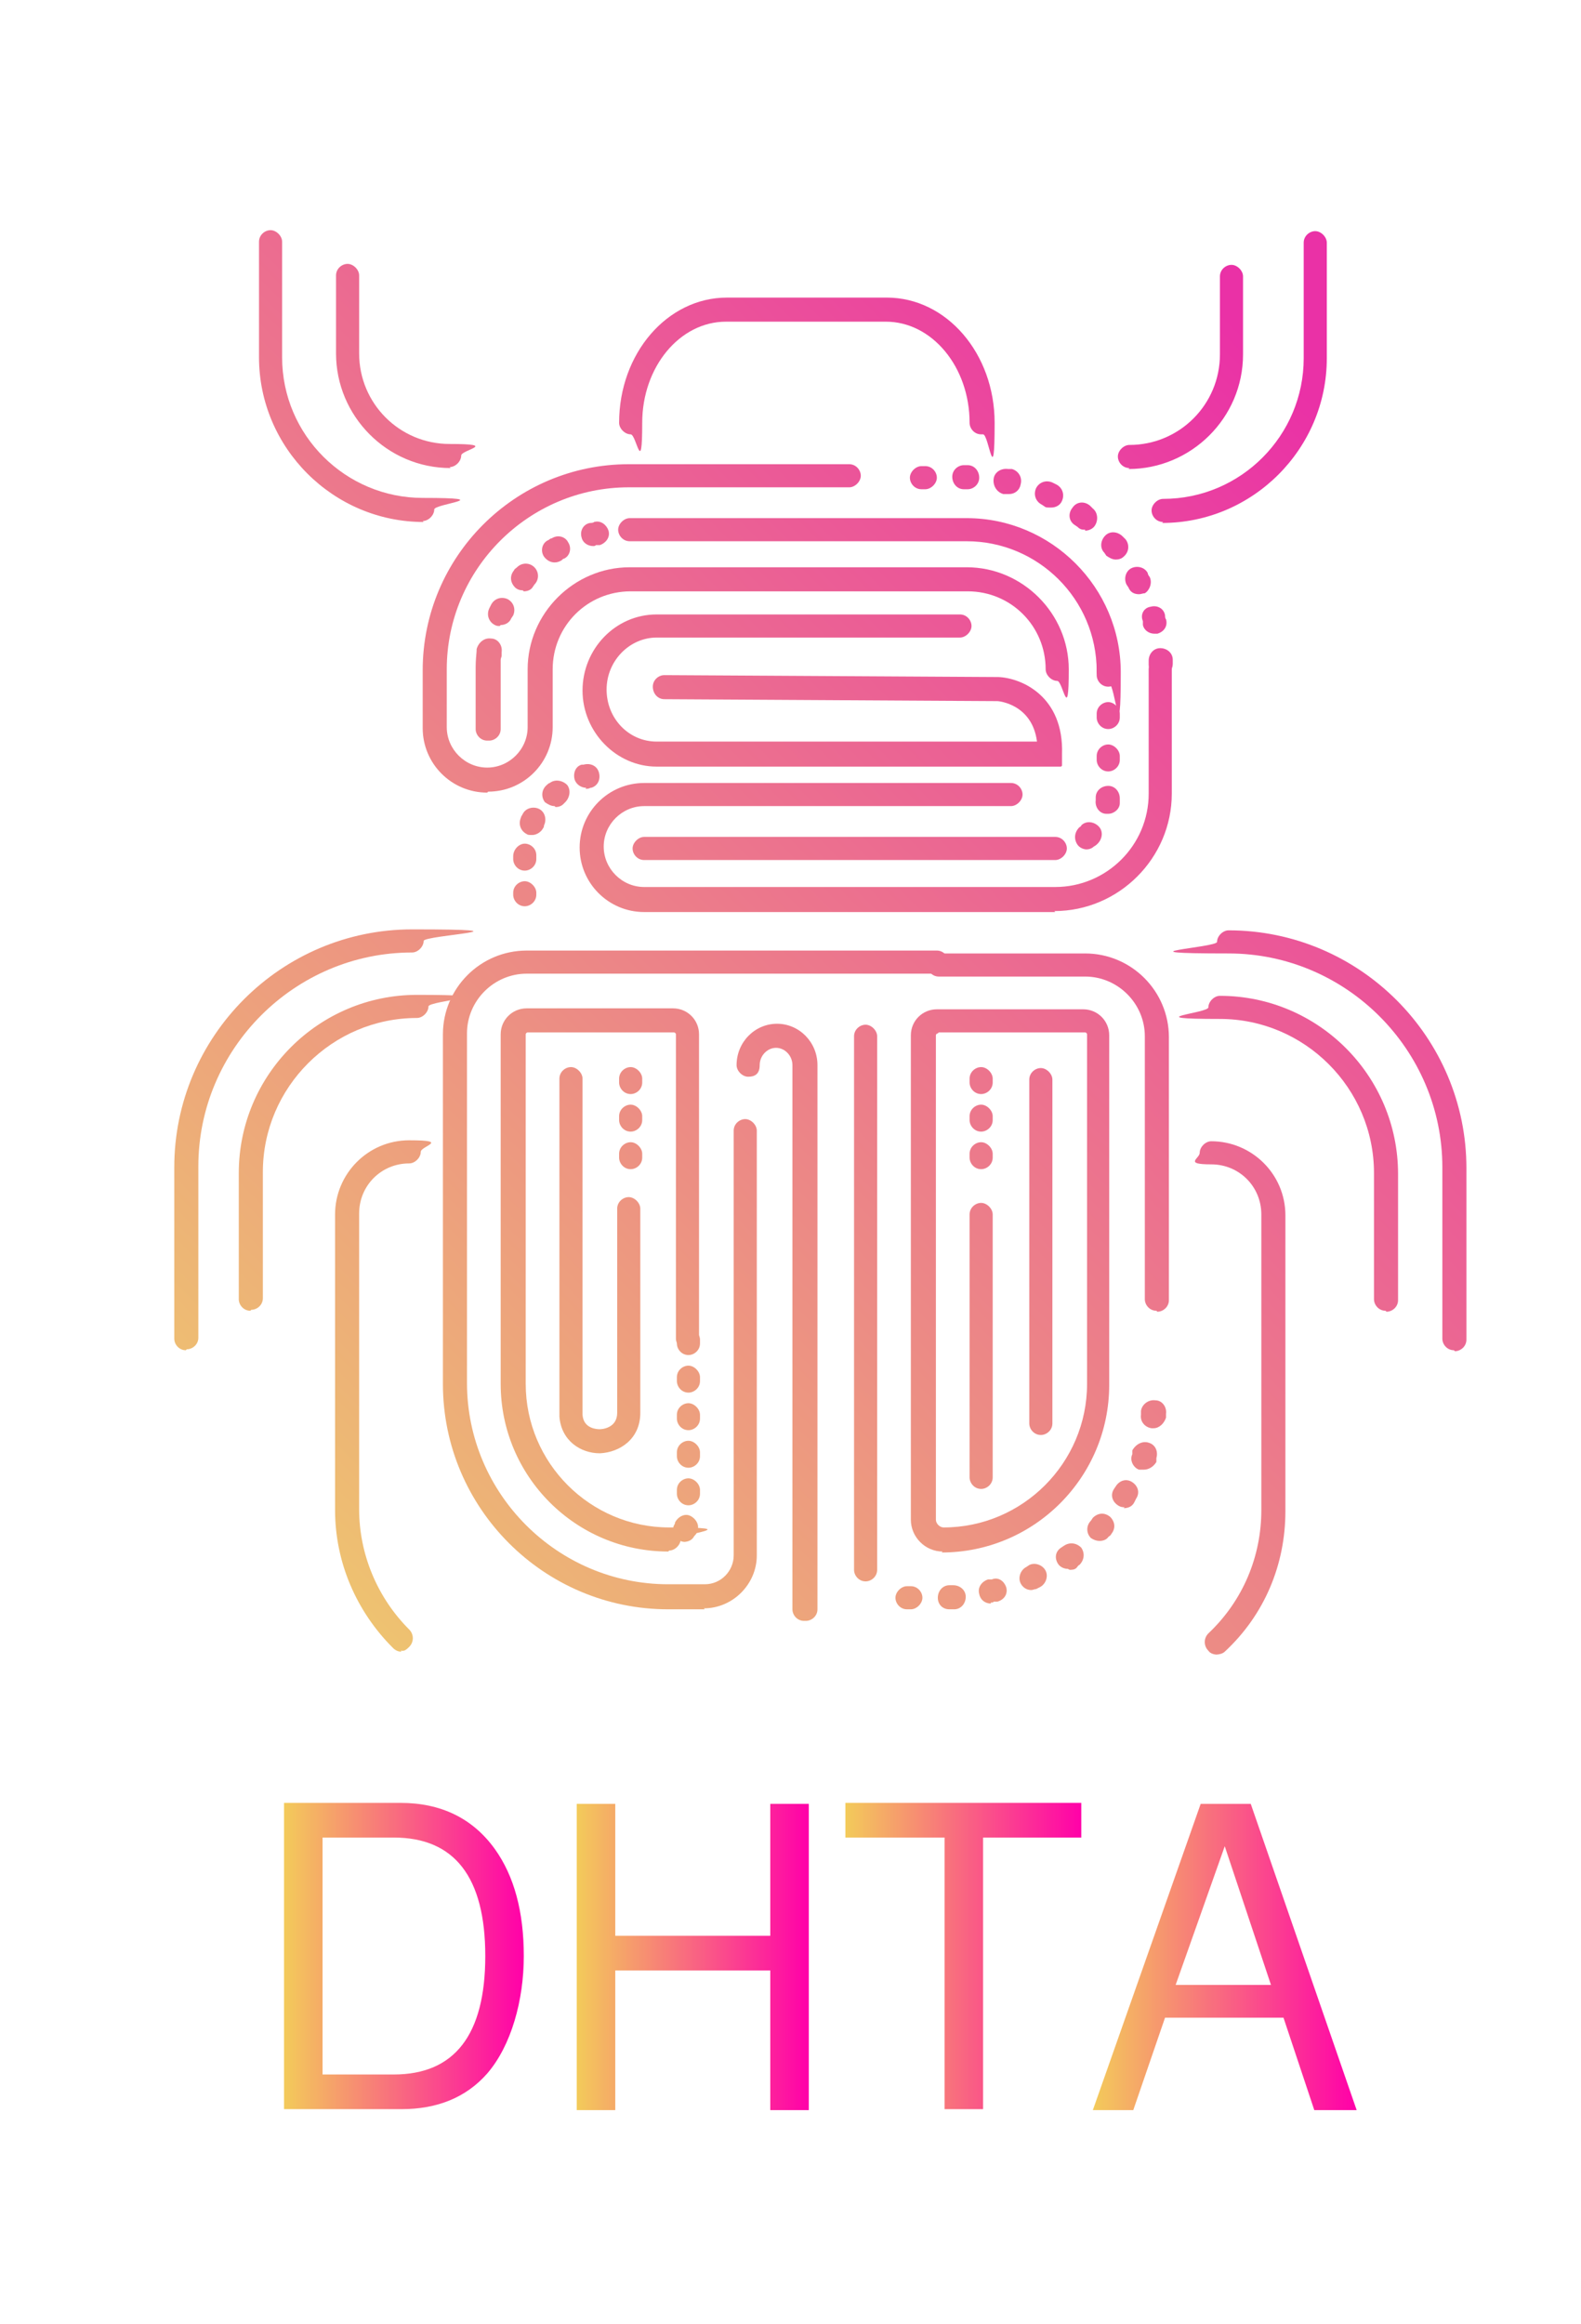 <?xml version="1.0" encoding="UTF-8"?>
<svg xmlns="http://www.w3.org/2000/svg" xmlns:xlink="http://www.w3.org/1999/xlink" version="1.1" viewBox="0 0 164.2 241.3">
  <defs>
    <style>
      .cls-1 {
        fill: url(#Sfumatura_senza_nome_110-37);
      }

      .cls-2 {
        fill: url(#Sfumatura_senza_nome_110-38);
      }

      .cls-3 {
        fill: url(#Sfumatura_senza_nome_110-35);
      }

      .cls-4 {
        fill: url(#Sfumatura_senza_nome_110-36);
      }

      .cls-5 {
        fill: url(#Sfumatura_senza_nome_110-31);
      }

      .cls-6 {
        fill: url(#Sfumatura_senza_nome_110-34);
      }

      .cls-7 {
        fill: url(#Sfumatura_senza_nome_110-33);
      }

      .cls-8 {
        fill: url(#Sfumatura_senza_nome_110-30);
      }

      .cls-9 {
        fill: url(#Sfumatura_senza_nome_110-32);
      }

      .cls-10 {
        fill: url(#Sfumatura_senza_nome_110-24);
      }

      .cls-11 {
        fill: url(#Sfumatura_senza_nome_110-22);
      }

      .cls-12 {
        fill: url(#Sfumatura_senza_nome_110-28);
      }

      .cls-13 {
        fill: url(#Sfumatura_senza_nome_110-29);
      }

      .cls-14 {
        fill: url(#Sfumatura_senza_nome_110-20);
      }

      .cls-15 {
        fill: url(#Sfumatura_senza_nome_110-23);
      }

      .cls-16 {
        fill: url(#Sfumatura_senza_nome_110-21);
      }

      .cls-17 {
        fill: url(#Sfumatura_senza_nome_110-15);
      }

      .cls-18 {
        fill: url(#Sfumatura_senza_nome_110-16);
      }

      .cls-19 {
        fill: url(#Sfumatura_senza_nome_110-13);
      }

      .cls-20 {
        fill: url(#Sfumatura_senza_nome_110-14);
      }

      .cls-21 {
        fill: url(#Sfumatura_senza_nome_110-11);
      }

      .cls-22 {
        fill: url(#Sfumatura_senza_nome_110-12);
      }

      .cls-23 {
        fill: url(#Sfumatura_senza_nome_110-10);
      }

      .cls-24 {
        fill: url(#Sfumatura_senza_nome_110-19);
      }

      .cls-25 {
        fill: url(#Sfumatura_senza_nome_110-17);
      }

      .cls-26 {
        fill: url(#Sfumatura_senza_nome_110-18);
      }

      .cls-27 {
        fill: url(#Sfumatura_senza_nome_110-26);
      }

      .cls-28 {
        fill: url(#Sfumatura_senza_nome_110-25);
      }

      .cls-29 {
        fill: url(#Sfumatura_senza_nome_110-27);
      }

      .cls-30 {
        fill: url(#Sfumatura_senza_nome_110-6);
      }

      .cls-31 {
        fill: url(#Sfumatura_senza_nome_110-8);
      }

      .cls-32 {
        fill: url(#Sfumatura_senza_nome_110-7);
      }

      .cls-33 {
        fill: url(#Sfumatura_senza_nome_110-9);
      }

      .cls-34 {
        fill: url(#Sfumatura_senza_nome_110-2);
      }

      .cls-35 {
        fill: url(#Sfumatura_senza_nome_110-4);
      }

      .cls-36 {
        fill: url(#Sfumatura_senza_nome_110-3);
      }

      .cls-37 {
        fill: url(#Sfumatura_senza_nome_110-5);
      }

      .cls-38 {
        fill: url(#Sfumatura_senza_nome_2);
      }

      .cls-39 {
        fill: url(#Sfumatura_senza_nome_2-2);
      }

      .cls-40 {
        fill: url(#Sfumatura_senza_nome_2-3);
      }

      .cls-41 {
        fill: url(#Sfumatura_senza_nome_2-4);
      }

      .cls-42 {
        fill: url(#Sfumatura_senza_nome_110);
      }
    </style>
    <linearGradient id="Sfumatura_senza_nome_2" data-name="Sfumatura senza nome 2" x1="29.5" y1="203.1" x2="54.4" y2="203.1" gradientUnits="userSpaceOnUse">
      <stop offset="0" stop-color="#f3cb5a"/>
      <stop offset="1" stop-color="#ff00a9"/>
    </linearGradient>
    <linearGradient id="Sfumatura_senza_nome_2-2" data-name="Sfumatura senza nome 2" x1="59.9" x2="84" xlink:href="#Sfumatura_senza_nome_2"/>
    <linearGradient id="Sfumatura_senza_nome_2-3" data-name="Sfumatura senza nome 2" x1="87.8" x2="112.4" xlink:href="#Sfumatura_senza_nome_2"/>
    <linearGradient id="Sfumatura_senza_nome_2-4" data-name="Sfumatura senza nome 2" x1="113.5" x2="140.8" xlink:href="#Sfumatura_senza_nome_2"/>
    <linearGradient id="Sfumatura_senza_nome_110" data-name="Sfumatura senza nome 110" x1="15.6" y1="160.7" x2="135.5" y2="40.8" gradientUnits="userSpaceOnUse">
      <stop offset="0" stop-color="#eecc6d"/>
      <stop offset="1" stop-color="#ea31a6"/>
    </linearGradient>
    <linearGradient id="Sfumatura_senza_nome_110-2" data-name="Sfumatura senza nome 110" x1="23.6" y1="168.8" x2="143.5" y2="48.8" xlink:href="#Sfumatura_senza_nome_110"/>
    <linearGradient id="Sfumatura_senza_nome_110-3" data-name="Sfumatura senza nome 110" x1="3.7" y1="148.8" x2="123.6" y2="28.9" xlink:href="#Sfumatura_senza_nome_110"/>
    <linearGradient id="Sfumatura_senza_nome_110-4" data-name="Sfumatura senza nome 110" x1="-14.3" y1="130.8" x2="105.6" y2="10.9" xlink:href="#Sfumatura_senza_nome_110"/>
    <linearGradient id="Sfumatura_senza_nome_110-5" data-name="Sfumatura senza nome 110" x1="-11.3" y1="133.8" x2="108.6" y2="13.9" xlink:href="#Sfumatura_senza_nome_110"/>
    <linearGradient id="Sfumatura_senza_nome_110-6" data-name="Sfumatura senza nome 110" x1="113.2" y1="80.4" x2="113.2" y2="80.4" xlink:href="#Sfumatura_senza_nome_110"/>
    <linearGradient id="Sfumatura_senza_nome_110-7" data-name="Sfumatura senza nome 110" x1="111.9" y1="86.9" x2="111.9" y2="86.9" xlink:href="#Sfumatura_senza_nome_110"/>
    <linearGradient id="Sfumatura_senza_nome_110-8" data-name="Sfumatura senza nome 110" x1="16.2" y1="161.3" x2="136.1" y2="41.4" xlink:href="#Sfumatura_senza_nome_110"/>
    <linearGradient id="Sfumatura_senza_nome_110-9" data-name="Sfumatura senza nome 110" x1="11.1" y1="156.2" x2="131" y2="36.3" xlink:href="#Sfumatura_senza_nome_110"/>
    <linearGradient id="Sfumatura_senza_nome_110-10" data-name="Sfumatura senza nome 110" x1="-1.1" y1="144.1" x2="118.8" y2="24.1" xlink:href="#Sfumatura_senza_nome_110"/>
    <linearGradient id="Sfumatura_senza_nome_110-11" data-name="Sfumatura senza nome 110" x1="25.6" y1="170.7" x2="145.5" y2="50.8" xlink:href="#Sfumatura_senza_nome_110"/>
    <linearGradient id="Sfumatura_senza_nome_110-12" data-name="Sfumatura senza nome 110" x1="37.6" y1="182.7" x2="157.5" y2="62.8" xlink:href="#Sfumatura_senza_nome_110"/>
    <linearGradient id="Sfumatura_senza_nome_110-13" data-name="Sfumatura senza nome 110" x1="24.8" y1="169.9" x2="144.7" y2="50" xlink:href="#Sfumatura_senza_nome_110"/>
    <linearGradient id="Sfumatura_senza_nome_110-14" data-name="Sfumatura senza nome 110" x1="23.6" y1="168.7" x2="143.5" y2="48.8" xlink:href="#Sfumatura_senza_nome_110"/>
    <linearGradient id="Sfumatura_senza_nome_110-15" data-name="Sfumatura senza nome 110" x1="18.2" y1="163.3" x2="138.1" y2="43.4" xlink:href="#Sfumatura_senza_nome_110"/>
    <linearGradient id="Sfumatura_senza_nome_110-16" data-name="Sfumatura senza nome 110" x1="60.7" y1="205.8" x2="180.6" y2="85.9" xlink:href="#Sfumatura_senza_nome_110"/>
    <linearGradient id="Sfumatura_senza_nome_110-17" data-name="Sfumatura senza nome 110" x1="40" y1="185.1" x2="159.9" y2="65.2" xlink:href="#Sfumatura_senza_nome_110"/>
    <linearGradient id="Sfumatura_senza_nome_110-18" data-name="Sfumatura senza nome 110" x1="40.5" y1="185.6" x2="160.4" y2="65.7" xlink:href="#Sfumatura_senza_nome_110"/>
    <linearGradient id="Sfumatura_senza_nome_110-19" data-name="Sfumatura senza nome 110" x1="44.2" y1="189.4" x2="164.2" y2="69.5" xlink:href="#Sfumatura_senza_nome_110"/>
    <linearGradient id="Sfumatura_senza_nome_110-20" data-name="Sfumatura senza nome 110" x1="46.4" y1="191.5" x2="166.3" y2="71.6" xlink:href="#Sfumatura_senza_nome_110"/>
    <linearGradient id="Sfumatura_senza_nome_110-21" data-name="Sfumatura senza nome 110" x1="48.3" y1="193.4" x2="168.2" y2="73.5" xlink:href="#Sfumatura_senza_nome_110"/>
    <linearGradient id="Sfumatura_senza_nome_110-22" data-name="Sfumatura senza nome 110" x1="36.4" y1="181.5" x2="156.3" y2="61.6" xlink:href="#Sfumatura_senza_nome_110"/>
    <linearGradient id="Sfumatura_senza_nome_110-23" data-name="Sfumatura senza nome 110" x1="63.1" y1="208.2" x2="183" y2="88.3" xlink:href="#Sfumatura_senza_nome_110"/>
    <linearGradient id="Sfumatura_senza_nome_110-24" data-name="Sfumatura senza nome 110" x1="20.3" y1="165.4" x2="140.2" y2="45.5" xlink:href="#Sfumatura_senza_nome_110"/>
    <linearGradient id="Sfumatura_senza_nome_110-25" data-name="Sfumatura senza nome 110" x1="7.1" y1="152.3" x2="127.1" y2="32.3" xlink:href="#Sfumatura_senza_nome_110"/>
    <linearGradient id="Sfumatura_senza_nome_110-26" data-name="Sfumatura senza nome 110" x1="-1.8" y1="143.3" x2="118.1" y2="23.4" xlink:href="#Sfumatura_senza_nome_110"/>
    <linearGradient id="Sfumatura_senza_nome_110-27" data-name="Sfumatura senza nome 110" x1="-1.6" y1="143.5" x2="118.3" y2="23.6" xlink:href="#Sfumatura_senza_nome_110"/>
    <linearGradient id="Sfumatura_senza_nome_110-28" data-name="Sfumatura senza nome 110" x1="1.1" y1="146.2" x2="121" y2="26.3" xlink:href="#Sfumatura_senza_nome_110"/>
    <linearGradient id="Sfumatura_senza_nome_110-29" data-name="Sfumatura senza nome 110" x1="36.8" y1="181.9" x2="156.7" y2="62" xlink:href="#Sfumatura_senza_nome_110"/>
    <linearGradient id="Sfumatura_senza_nome_110-30" data-name="Sfumatura senza nome 110" x1="-10.2" y1="134.9" x2="109.7" y2="15" xlink:href="#Sfumatura_senza_nome_110"/>
    <linearGradient id="Sfumatura_senza_nome_110-31" data-name="Sfumatura senza nome 110" x1="-.3" y1="144.8" x2="119.6" y2="24.9" xlink:href="#Sfumatura_senza_nome_110"/>
    <linearGradient id="Sfumatura_senza_nome_110-32" data-name="Sfumatura senza nome 110" x1="56.2" y1="201.4" x2="176.2" y2="81.5" xlink:href="#Sfumatura_senza_nome_110"/>
    <linearGradient id="Sfumatura_senza_nome_110-33" data-name="Sfumatura senza nome 110" x1="-35" y1="110.1" x2="84.9" y2="-9.8" xlink:href="#Sfumatura_senza_nome_110"/>
    <linearGradient id="Sfumatura_senza_nome_110-34" data-name="Sfumatura senza nome 110" x1="12.9" y1="158" x2="132.8" y2="38.1" xlink:href="#Sfumatura_senza_nome_110"/>
    <linearGradient id="Sfumatura_senza_nome_110-35" data-name="Sfumatura senza nome 110" x1="-32.9" y1="112.2" x2="87" y2="-7.7" xlink:href="#Sfumatura_senza_nome_110"/>
    <linearGradient id="Sfumatura_senza_nome_110-36" data-name="Sfumatura senza nome 110" x1="8.9" y1="154" x2="128.8" y2="34.1" xlink:href="#Sfumatura_senza_nome_110"/>
    <linearGradient id="Sfumatura_senza_nome_110-37" data-name="Sfumatura senza nome 110" x1="2.8" y1="147.9" x2="122.7" y2="28" xlink:href="#Sfumatura_senza_nome_110"/>
    <linearGradient id="Sfumatura_senza_nome_110-38" data-name="Sfumatura senza nome 110" x1="54.9" y1="200" x2="174.8" y2="80.1" xlink:href="#Sfumatura_senza_nome_110"/>
  </defs>
  <!-- Generator: Adobe Illustrator 28.6.0, SVG Export Plug-In . SVG Version: 1.2.0 Build 709)  -->
  <g>
    <g id="Livello_1">
      <g>
        <g>
          <path class="cls-38" d="M29.5,219v-31.8h12.1c4.2,0,7.5,1.6,9.8,4.8,2,2.8,3,6.5,3,11.1s-1.3,9.3-3.8,12.2c-2.2,2.5-5.2,3.7-8.9,3.7h-12.1ZM33.5,215.4h7.4c6.3,0,9.5-4.1,9.5-12.3s-3.2-12.3-9.5-12.3h-7.4v24.6Z"/>
          <path class="cls-39" d="M80,204.6h-16.1v14.5h-4v-31.8h4v13.7h16.1v-13.7h4v31.8h-4v-14.5Z"/>
          <path class="cls-40" d="M102.1,190.8v28.2h-4v-28.2h-10.3v-3.6h24.5v3.6h-10.2Z"/>
          <path class="cls-41" d="M133.1,209.5h-12.1l-3.3,9.6h-4.2l11.2-31.8h5.2l11,31.8h-4.4l-3.2-9.6ZM132,206.1l-4.8-14.4-5.1,14.4h9.9Z"/>
        </g>
        <g>
          <path class="cls-42" d="M109.6,89.3h-42.7c-.7,0-1.2-.6-1.2-1.2s.6-1.2,1.2-1.2h42.7c.7,0,1.2.6,1.2,1.2s-.6,1.2-1.2,1.2Z"/>
          <path class="cls-34" d="M112.9,88.2c-.4,0-.8-.2-1-.5-.4-.6-.3-1.3.2-1.8,0,0,.2-.1.2-.2.5-.5,1.3-.4,1.8.1.5.5.4,1.3-.1,1.8-.1.1-.2.2-.4.3-.2.2-.5.3-.8.3ZM115.1,84.5c0,0-.1,0-.2,0-.7,0-1.2-.7-1.1-1.4,0-.1,0-.2,0-.3,0-.7.6-1.2,1.3-1.2.7,0,1.2.6,1.2,1.3,0,.2,0,.3,0,.5,0,.6-.6,1.1-1.2,1.1ZM115.1,80.1c-.7,0-1.2-.6-1.2-1.2v-.4c0-.7.6-1.2,1.2-1.2s1.2.6,1.2,1.2v.4c0,.7-.6,1.2-1.2,1.2ZM115.1,75.7c-.7,0-1.2-.6-1.2-1.2v-.4c0-.7.6-1.2,1.2-1.2s1.2.6,1.2,1.2v.4c0,.7-.6,1.2-1.2,1.2ZM115.1,71.3c-.7,0-1.2-.6-1.2-1.2v-.4c0-.7.6-1.2,1.2-1.2s1.2.6,1.2,1.2v.4c0,.7-.6,1.2-1.2,1.2Z"/>
          <path class="cls-36" d="M115.1,70.9c-.7,0-1.2-.6-1.2-1.2,0-7.5-6.1-13.5-13.5-13.5h-35c-.7,0-1.2-.6-1.2-1.2s.6-1.2,1.2-1.2h35c8.8,0,16,7.2,16,16s-.6,1.2-1.2,1.2Z"/>
          <path class="cls-35" d="M50.7,69.2s0,0-.1,0c-.7,0-1.2-.7-1.1-1.4v-.4c.2-.7.8-1.2,1.5-1.1.7,0,1.2.7,1.1,1.4v.4c-.1.6-.7,1.1-1.3,1.1ZM51.9,65c-.2,0-.3,0-.5-.1-.6-.3-.9-1-.6-1.7l.2-.4c.3-.6,1-.9,1.7-.6.6.3.9,1,.6,1.7l-.2.3c-.2.5-.7.7-1.1.7ZM54.3,61.3c-.3,0-.6-.1-.8-.3-.5-.5-.6-1.2-.1-1.8,0-.1.2-.2.3-.3.5-.5,1.3-.5,1.8,0,.5.5.5,1.3,0,1.8l-.2.3c-.2.3-.6.4-.9.4ZM57.6,58.4c-.4,0-.8-.2-1.1-.6-.4-.6-.2-1.4.4-1.7.1,0,.2-.2.4-.2.6-.4,1.4-.2,1.7.4.4.6.2,1.4-.4,1.7-.1,0-.2.1-.3.2-.2.1-.4.2-.7.2ZM61.6,56.7c-.6,0-1.1-.4-1.2-.9-.2-.7.2-1.4.9-1.5.1,0,.3,0,.4-.1.7-.2,1.3.3,1.5.9.2.7-.3,1.3-.9,1.5h-.4c-.1.1-.2.1-.3.1Z"/>
          <path class="cls-37" d="M50.6,76.9c-.7,0-1.2-.6-1.2-1.2v-6c0-.6,0-1.3.1-1.9,0-.7.7-1.2,1.4-1.1.7,0,1.2.7,1.1,1.4,0,.5,0,1,0,1.6v6c0,.7-.6,1.2-1.2,1.2Z"/>
          <path class="cls-30" d="M113.2,80.4"/>
          <path class="cls-32" d="M111.9,86.9"/>
          <path class="cls-31" d="M109.6,94.7h-42.7c-3.7,0-6.7-3-6.7-6.7s3-6.7,6.7-6.7h38.1c.7,0,1.2.6,1.2,1.2s-.6,1.2-1.2,1.2h-38.1c-2.3,0-4.2,1.9-4.2,4.2s1.9,4.2,4.2,4.2h42.7c5.3,0,9.7-4.3,9.7-9.7v-12.9c0-.7.6-1.2,1.2-1.2s1.2.6,1.2,1.2v12.9c0,6.7-5.5,12.2-12.2,12.2Z"/>
          <path class="cls-33" d="M120.5,70.2c-.7,0-1.2-.5-1.2-1.2v-.4c0-.7.5-1.3,1.2-1.3.7,0,1.3.5,1.3,1.2v.4c0,.7-.5,1.3-1.2,1.3,0,0,0,0,0,0ZM119.9,65.8c-.6,0-1.1-.4-1.2-.9v-.4c-.3-.7.1-1.4.8-1.5.7-.2,1.4.2,1.5.9,0,.1,0,.3.1.4.2.7-.2,1.3-.9,1.5-.1,0-.2,0-.3,0ZM118.3,61.7c-.5,0-.9-.2-1.1-.7l-.2-.3c-.3-.6-.1-1.4.5-1.7.6-.3,1.4-.1,1.7.5,0,.1.1.3.2.4.3.6,0,1.4-.5,1.7-.2,0-.4.1-.6.1ZM115.9,58.1c-.4,0-.7-.2-1-.4l-.2-.3c-.5-.5-.4-1.3.1-1.8.5-.5,1.3-.4,1.8.1l.3.3c.4.5.4,1.3-.2,1.8-.2.2-.5.3-.8.3ZM112.7,55c-.3,0-.5,0-.8-.3l-.3-.2c-.6-.4-.7-1.2-.2-1.8.4-.6,1.2-.7,1.8-.2l.3.3c.5.4.6,1.2.2,1.8-.2.3-.6.5-1,.5ZM109,52.7c-.2,0-.4,0-.5-.1l-.3-.2c-.6-.3-.9-1-.6-1.7.3-.6,1-.9,1.7-.6l.4.2c.6.3.9,1,.6,1.7-.2.5-.7.7-1.1.7ZM104.9,51.3c0,0-.2,0-.3,0h-.4c-.7-.2-1.1-.9-1-1.6.1-.7.8-1.1,1.5-1h.4c.7.2,1.1.9.9,1.6-.1.6-.6,1-1.2,1ZM100.5,50.8h-.4c-.7,0-1.2-.6-1.2-1.3s.6-1.2,1.2-1.2h.4c.7,0,1.2.6,1.2,1.3,0,.7-.6,1.2-1.2,1.2ZM96.1,50.8h-.4c-.7,0-1.2-.6-1.2-1.2s.6-1.2,1.2-1.2h.4c.7,0,1.2.6,1.2,1.2s-.6,1.2-1.2,1.2Z"/>
          <path class="cls-23" d="M50.6,82.3c-3.7,0-6.7-3-6.7-6.7v-6c0-11.8,9.6-21.4,21.4-21.4h22.9c.7,0,1.2.6,1.2,1.2s-.6,1.2-1.2,1.2h-22.9c-10.4,0-18.9,8.5-18.9,18.9v6c0,2.3,1.9,4.2,4.2,4.2s4.2-1.9,4.2-4.2v-6c0-5.8,4.8-10.6,10.6-10.6h35c5.8,0,10.6,4.8,10.6,10.6s-.6,1.2-1.2,1.2-1.2-.6-1.2-1.2c0-4.5-3.6-8.1-8.1-8.1h-35c-4.5,0-8.1,3.6-8.1,8.1v6c0,3.7-3,6.7-6.7,6.7Z"/>
          <path class="cls-21" d="M73.2,167.1h-3.8c-12.9,0-23.4-10.5-23.4-23.4v-36.3c0-4.8,3.9-8.7,8.7-8.7h42.6c.7,0,1.2.6,1.2,1.2s-.6,1.2-1.2,1.2h-42.6c-3.4,0-6.2,2.8-6.2,6.2v36.3c0,11.5,9.4,20.9,20.9,20.9h3.8c1.7,0,3-1.4,3-3v-44.1c0-.7.6-1.2,1.2-1.2s1.2.6,1.2,1.2v44.1c0,3-2.5,5.5-5.5,5.5Z"/>
          <path class="cls-22" d="M71.2,160.1c-.2,0-.4,0-.7-.2-.6-.4-.8-1.1-.4-1.7,0,0,0,0,0-.1.3-.6,1-1,1.6-.7.6.3,1,1,.7,1.6,0,.2-.2.4-.3.5-.2.4-.6.6-1.1.6ZM71.5,156.3c-.7,0-1.2-.6-1.2-1.2v-.4c0-.7.6-1.2,1.2-1.2s1.2.6,1.2,1.2v.4c0,.7-.6,1.2-1.2,1.2ZM71.5,152.4c-.7,0-1.2-.6-1.2-1.2v-.4c0-.7.6-1.2,1.2-1.2s1.2.6,1.2,1.2v.4c0,.7-.6,1.2-1.2,1.2ZM71.5,148.5c-.7,0-1.2-.6-1.2-1.2v-.4c0-.7.6-1.2,1.2-1.2s1.2.6,1.2,1.2v.4c0,.7-.6,1.2-1.2,1.2ZM71.5,144.6c-.7,0-1.2-.6-1.2-1.2v-.4c0-.7.6-1.2,1.2-1.2s1.2.6,1.2,1.2v.4c0,.7-.6,1.2-1.2,1.2ZM71.5,140.7c-.7,0-1.2-.6-1.2-1.2v-.4c0-.7.6-1.2,1.2-1.2s1.2.6,1.2,1.2v.4c0,.7-.6,1.2-1.2,1.2Z"/>
          <path class="cls-19" d="M69.4,161.1c-9.6,0-17.4-7.8-17.4-17.4v-36.3c0-1.5,1.2-2.7,2.7-2.7h15.2c1.5,0,2.7,1.2,2.7,2.7v31.6c0,.7-.6,1.2-1.2,1.2s-1.2-.6-1.2-1.2v-31.6c0-.1-.1-.2-.2-.2h-15.2c-.1,0-.2.1-.2.2v36.3c0,8.2,6.7,14.9,14.9,14.9s1.2.6,1.2,1.2-.6,1.2-1.2,1.2Z"/>
          <path class="cls-20" d="M62.3,150.9c-2,0-4-1.3-4.2-3.8,0-.3,0-.6,0-.8v-34.3c0-.7.6-1.2,1.2-1.2s1.2.6,1.2,1.2v34.3c0,.2,0,.4,0,.6.1,1.5,1.6,1.5,1.8,1.5.2,0,1.8-.1,1.8-1.7v-21.2c0-.7.6-1.2,1.2-1.2s1.2.6,1.2,1.2v21.2c0,2.7-2.1,4.1-4.2,4.2,0,0-.1,0-.2,0Z"/>
          <path class="cls-17" d="M65.5,121.4c-.7,0-1.2-.6-1.2-1.2v-.4c0-.7.6-1.2,1.2-1.2s1.2.6,1.2,1.2v.4c0,.7-.6,1.2-1.2,1.2ZM65.5,117.5c-.7,0-1.2-.6-1.2-1.2v-.4c0-.7.6-1.2,1.2-1.2s1.2.6,1.2,1.2v.4c0,.7-.6,1.2-1.2,1.2ZM65.5,113.6c-.7,0-1.2-.6-1.2-1.2v-.4c0-.7.6-1.2,1.2-1.2s1.2.6,1.2,1.2v.4c0,.7-.6,1.2-1.2,1.2Z"/>
          <path class="cls-18" d="M94.6,167.1h-.4c-.7,0-1.2-.6-1.2-1.2s.6-1.2,1.2-1.2h.4c.7,0,1.2.6,1.2,1.2s-.6,1.2-1.2,1.2ZM98.6,167.1c-.7,0-1.2-.5-1.2-1.2,0-.7.5-1.3,1.2-1.3h.4c.7,0,1.3.5,1.3,1.2,0,.7-.5,1.3-1.2,1.3h-.4s0,0,0,0ZM102.9,166.5c-.6,0-1.1-.4-1.2-1-.2-.7.3-1.3.9-1.5h.4c.7-.3,1.3.2,1.5.8.2.7-.2,1.3-.9,1.5h-.4c0,.1-.2.1-.3.1ZM107.1,165.1c-.5,0-.9-.3-1.1-.7-.3-.6,0-1.4.6-1.7l.3-.2c.6-.3,1.4,0,1.7.6s0,1.4-.6,1.7l-.4.2c-.2,0-.3.1-.5.1ZM110.9,162.9c-.4,0-.8-.2-1-.5-.4-.6-.3-1.3.3-1.7l.3-.2c.6-.4,1.3-.3,1.8.2.4.6.3,1.3-.2,1.8-.1,0-.2.2-.3.3-.2.2-.5.2-.7.2ZM114.2,160c-.3,0-.6-.1-.9-.3-.5-.5-.5-1.3,0-1.8l.2-.3c.5-.5,1.2-.6,1.8-.1.5.5.6,1.2.1,1.8,0,.1-.2.2-.3.3-.2.3-.6.4-.9.4ZM116.8,156.5c-.2,0-.4,0-.7-.2-.6-.4-.8-1.1-.4-1.7l.2-.3c.4-.6,1.1-.8,1.7-.4.6.4.8,1.1.4,1.7l-.2.4c-.2.4-.6.6-1.1.6ZM118.7,152.6c-.1,0-.3,0-.4,0-.6-.2-1-1-.7-1.6v-.4c.4-.7,1.1-1,1.7-.8.7.2,1,.9.8,1.6v.4c-.3.5-.8.8-1.3.8ZM119.8,148.3c0,0-.1,0-.2,0-.7-.1-1.2-.7-1.1-1.4v-.4c.1-.7.8-1.2,1.5-1.1.7,0,1.2.7,1.1,1.4v.4c-.2.6-.7,1.1-1.3,1.1Z"/>
          <path class="cls-25" d="M89.9,164.2c-.7,0-1.2-.6-1.2-1.2v-55.4c0-.7.6-1.2,1.2-1.2s1.2.6,1.2,1.2v55.4c0,.7-.6,1.2-1.2,1.2Z"/>
          <path class="cls-26" d="M120.1,136.1c-.7,0-1.2-.6-1.2-1.2v-27.3c0-3.4-2.8-6.2-6.2-6.2h-15.2c-.7,0-1.2-.6-1.2-1.2s.6-1.2,1.2-1.2h15.2c4.8,0,8.7,3.9,8.7,8.7v27.3c0,.7-.6,1.2-1.2,1.2Z"/>
          <path class="cls-24" d="M97.9,161.1c-1.8,0-3.3-1.5-3.3-3.3v-50.3c0-1.5,1.2-2.7,2.7-2.7h15.2c1.5,0,2.7,1.2,2.7,2.7v36.3c0,9.6-7.8,17.4-17.4,17.4ZM97.4,107.3c-.1,0-.2.1-.2.2v50.3c0,.4.4.8.8.8,8.2,0,14.9-6.7,14.9-14.9v-36.3c0-.1-.1-.2-.2-.2h-15.2Z"/>
          <path class="cls-14" d="M108.1,149c-.7,0-1.2-.6-1.2-1.2v-35.7c0-.7.6-1.2,1.2-1.2s1.2.6,1.2,1.2v35.7c0,.7-.6,1.2-1.2,1.2Z"/>
          <path class="cls-16" d="M101.9,154.6c-.7,0-1.2-.6-1.2-1.2v-27.3c0-.7.6-1.2,1.2-1.2s1.2.6,1.2,1.2v27.3c0,.7-.6,1.2-1.2,1.2Z"/>
          <path class="cls-11" d="M101.9,121.4c-.7,0-1.2-.6-1.2-1.2v-.4c0-.7.6-1.2,1.2-1.2s1.2.6,1.2,1.2v.4c0,.7-.6,1.2-1.2,1.2ZM101.9,117.5c-.7,0-1.2-.6-1.2-1.2v-.4c0-.7.6-1.2,1.2-1.2s1.2.6,1.2,1.2v.4c0,.7-.6,1.2-1.2,1.2ZM101.9,113.6c-.7,0-1.2-.6-1.2-1.2v-.4c0-.7.6-1.2,1.2-1.2s1.2.6,1.2,1.2v.4c0,.7-.6,1.2-1.2,1.2Z"/>
          <path class="cls-15" d="M126.4,171.8c-.3,0-.7-.1-.9-.4-.5-.5-.5-1.3,0-1.8,3.6-3.4,5.5-8,5.5-12.8v-30.7c0-2.9-2.3-5.2-5.2-5.2s-1.2-.6-1.2-1.2.6-1.2,1.2-1.2c4.2,0,7.7,3.4,7.7,7.7v30.7c0,5.6-2.2,10.8-6.3,14.6-.2.2-.6.3-.9.3Z"/>
          <path class="cls-10" d="M41.7,171.5c-.3,0-.6-.1-.9-.4-3.8-3.8-6-8.9-6-14.3v-30.7c0-4.2,3.4-7.7,7.7-7.7s1.2.6,1.2,1.2-.6,1.2-1.2,1.2c-2.9,0-5.2,2.3-5.2,5.2v30.7c0,4.7,1.9,9.2,5.2,12.5.5.5.5,1.3,0,1.8s-.6.4-.9.4Z"/>
          <path class="cls-28" d="M110.2,79.6h-42c-4.2,0-7.7-3.6-7.7-7.9s3.4-7.9,7.7-7.9h31.5c.7,0,1.2.6,1.2,1.2s-.6,1.2-1.2,1.2h-31.5c-2.8,0-5.2,2.4-5.2,5.4s2.3,5.4,5.2,5.4h39.5c-.5-3.9-4-4.2-4.1-4.2l-34.6-.2c-.7,0-1.2-.6-1.2-1.3,0-.7.6-1.2,1.2-1.2h0l34.7.2c2.4.1,6.8,2,6.6,8v1.2Z"/>
          <g>
            <path class="cls-27" d="M60.9,81.8c-.5,0-1-.3-1.2-.8-.2-.6,0-1.4.7-1.6.1,0,.2,0,.2,0,.7-.2,1.4.1,1.6.8.2.7-.1,1.4-.8,1.6h-.1c-.1.1-.3.1-.5.1Z"/>
            <path class="cls-29" d="M54.5,90.4c-.7,0-1.2-.6-1.2-1.2v-.3c0-.7.6-1.3,1.2-1.3s1.2.5,1.2,1.2v.4c0,.7-.6,1.2-1.2,1.2ZM55.2,86.7c-.2,0-.4,0-.5-.1-.6-.3-.9-1-.6-1.7,0-.1.1-.2.2-.4.3-.6,1.1-.8,1.7-.5.6.3.8,1.1.5,1.7,0,0,0,.2-.1.3-.2.4-.7.7-1.1.7ZM57.6,83.7c-.4,0-.7-.2-1-.4-.4-.5-.4-1.3.2-1.8,0,0,.2-.2.3-.2.5-.4,1.3-.3,1.8.2.4.5.3,1.3-.2,1.8l-.2.2c-.2.2-.5.3-.8.3Z"/>
            <path class="cls-12" d="M54.5,94.1c-.7,0-1.2-.6-1.2-1.2h0v-.2c0-.7.6-1.2,1.2-1.2s1.2.6,1.2,1.2v.2c0,.7-.6,1.2-1.2,1.2Z"/>
          </g>
          <path class="cls-13" d="M83.5,168.3c-.7,0-1.2-.6-1.2-1.2v-56.5c0-1-.8-1.8-1.7-1.8s-1.7.8-1.7,1.8-.6,1.2-1.2,1.2-1.2-.6-1.2-1.2c0-2.4,1.9-4.3,4.2-4.3s4.2,1.9,4.2,4.3v56.5c0,.7-.6,1.2-1.2,1.2Z"/>
          <path class="cls-8" d="M101.9,45.1c-.7,0-1.2-.6-1.2-1.2,0-5.8-3.9-10.5-8.7-10.5h-16.6c-4.8,0-8.7,4.7-8.7,10.5s-.6,1.2-1.2,1.2-1.2-.6-1.2-1.2c0-7.2,5-13,11.2-13h16.6c6.2,0,11.2,5.8,11.2,13s-.6,1.2-1.2,1.2Z"/>
          <path class="cls-5" d="M19.3,140.2c-.7,0-1.2-.6-1.2-1.2v-17.8c0-13.6,11.1-24.7,24.7-24.7s1.2.6,1.2,1.2-.6,1.2-1.2,1.2c-12.2,0-22.2,10-22.2,22.2v17.8c0,.7-.6,1.2-1.2,1.2Z"/>
          <path class="cls-9" d="M151,140.2c-.7,0-1.2-.6-1.2-1.2v-17.8c0-12.2-10-22.2-22.2-22.2s-1.2-.6-1.2-1.2.6-1.2,1.2-1.2c13.6,0,24.7,11.1,24.7,24.7v17.8c0,.7-.6,1.2-1.2,1.2Z"/>
          <path class="cls-7" d="M44,54.2c-9.4,0-17.1-7.7-17.1-17.1v-12c0-.7.6-1.2,1.2-1.2s1.2.6,1.2,1.2v12c0,8.1,6.6,14.6,14.6,14.6s1.2.6,1.2,1.2-.6,1.2-1.2,1.2Z"/>
          <path class="cls-6" d="M120.8,54.2c-.7,0-1.2-.6-1.2-1.2s.6-1.2,1.2-1.2c8.1,0,14.6-6.6,14.6-14.6v-12c0-.7.6-1.2,1.2-1.2s1.2.6,1.2,1.2v12c0,9.4-7.7,17.1-17.1,17.1Z"/>
          <path class="cls-3" d="M46.8,48.6c-6.6,0-11.9-5.4-11.9-11.9v-8.1c0-.7.6-1.2,1.2-1.2s1.2.6,1.2,1.2v8.1c0,5.2,4.2,9.4,9.4,9.4s1.2.6,1.2,1.2-.6,1.2-1.2,1.2Z"/>
          <path class="cls-4" d="M117.3,48.6c-.7,0-1.2-.6-1.2-1.2s.6-1.2,1.2-1.2c5.2,0,9.4-4.2,9.4-9.4v-8.1c0-.7.6-1.2,1.2-1.2s1.2.6,1.2,1.2v8.1c0,6.6-5.4,11.9-11.9,11.9Z"/>
          <path class="cls-1" d="M26,136.1c-.7,0-1.2-.6-1.2-1.2v-13.1c0-10.2,8.3-18.5,18.5-18.5s1.2.6,1.2,1.2-.6,1.2-1.2,1.2c-8.8,0-16,7.2-16,16v13.1c0,.7-.6,1.2-1.2,1.2Z"/>
          <path class="cls-2" d="M143.9,136.1c-.7,0-1.2-.6-1.2-1.2v-13.1c0-8.8-7.2-16-16-16s-1.2-.6-1.2-1.2.6-1.2,1.2-1.2c10.2,0,18.5,8.3,18.5,18.5v13.1c0,.7-.6,1.2-1.2,1.2Z"/>
        </g>
      </g>
    </g>
  </g>
</svg>